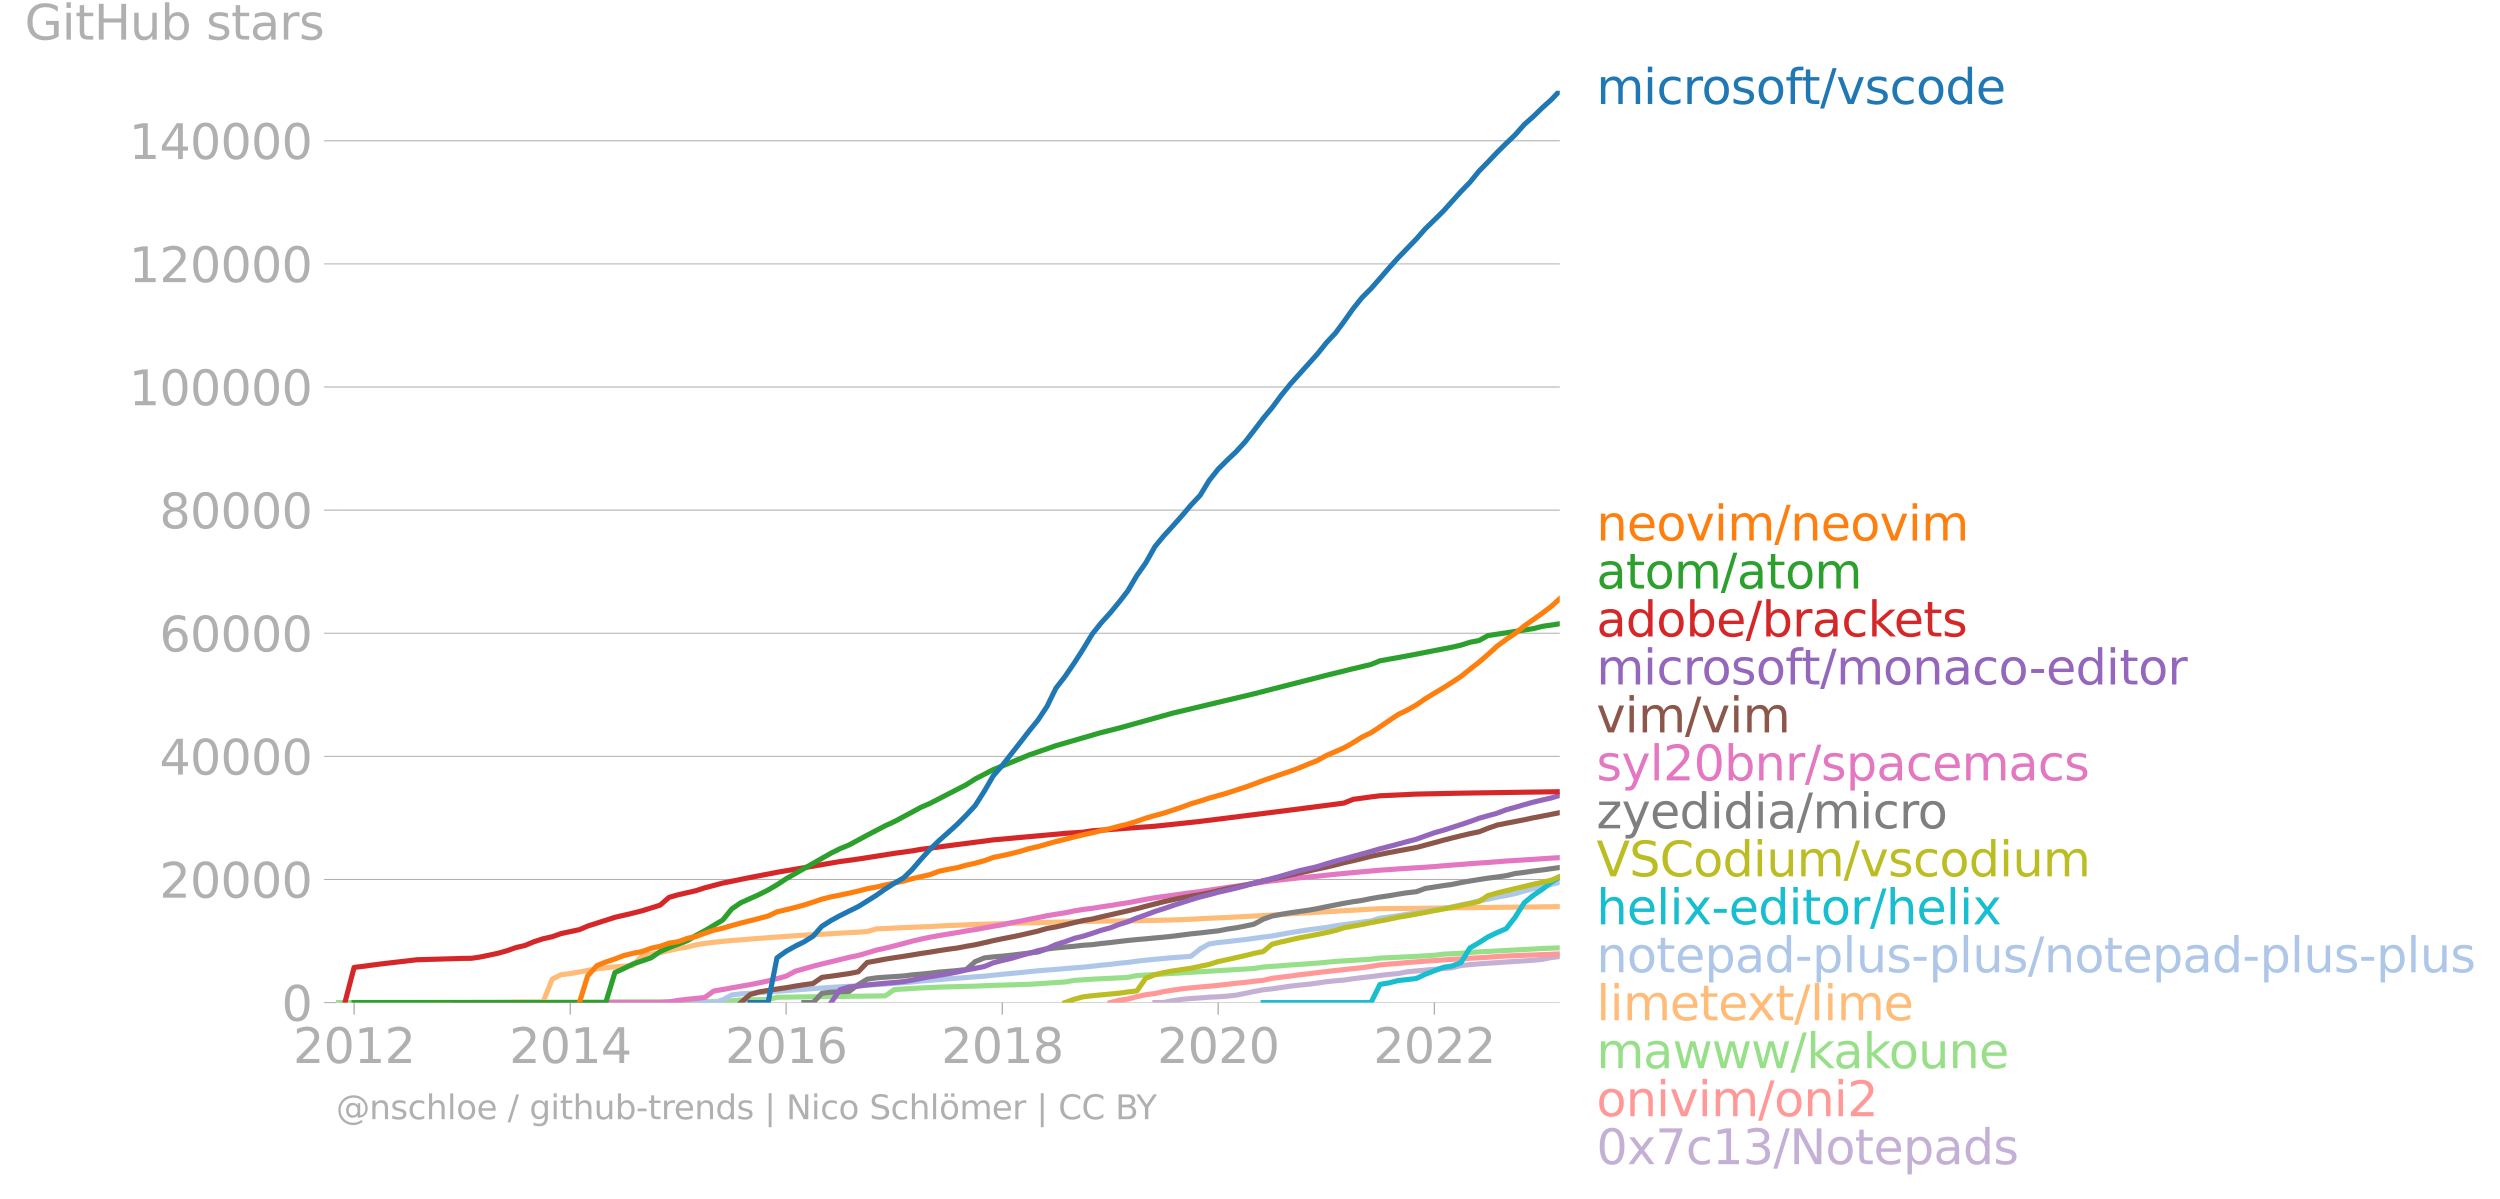 <svg xmlns="http://www.w3.org/2000/svg" xmlns:xlink="http://www.w3.org/1999/xlink" width="972.788" height="466.477" viewBox="0 0 729.591 349.858"><defs><style>*{stroke-linejoin:round;stroke-linecap:butt}</style></defs><g id="figure_1"><path id="patch_1" d="M0 349.858h729.591V0H0v349.858z" style="fill:none"/><g id="axes_1"><path id="patch_2" d="M98.073 292.59h357.12V26.48H98.073V292.59z" style="fill:none"/><g id="matplotlib.axis_1"><g id="xtick_1"><g id="line2d_1"><defs><path id="m1331d583ab" d="M0 0v3.5" style="stroke:#b0b0b0;stroke-width:.4"/></defs><use xlink:href="#m1331d583ab" x="103.338" y="292.591" style="fill:#b0b0b0;stroke:#b0b0b0;stroke-width:.4"/></g><g id="text_1" style="fill:#b0b0b0" transform="matrix(.14 0 0 -.14 85.523 310.229)"><defs><path id="DejaVuSans-32" d="M1228 531h2203V0H469v531q359 372 979 998 621 627 780 809 303 340 423 576 121 236 121 464 0 372-261 606-261 235-680 235-297 0-627-103-329-103-704-313v638q381 153 712 231 332 78 607 78 725 0 1156-363 431-362 431-968 0-288-108-546-107-257-392-607-78-91-497-524-418-433-1181-1211z" transform="scale(.016)"/><path id="DejaVuSans-30" d="M2034 4250q-487 0-733-480-245-479-245-1442 0-959 245-1439 246-480 733-480 491 0 736 480 246 480 246 1439 0 963-246 1442-245 480-736 480zm0 500q785 0 1199-621 414-620 414-1801 0-1178-414-1799Q2819-91 2034-91q-784 0-1198 620-414 621-414 1799 0 1181 414 1801 414 621 1198 621z" transform="scale(.016)"/><path id="DejaVuSans-31" d="M794 531h1031v3560L703 3866v575l1116 225h631V531h1031V0H794v531z" transform="scale(.016)"/></defs><use xlink:href="#DejaVuSans-32"/><use xlink:href="#DejaVuSans-30" x="63.623"/><use xlink:href="#DejaVuSans-31" x="127.246"/><use xlink:href="#DejaVuSans-32" x="190.869"/></g></g><g id="xtick_2"><use xlink:href="#m1331d583ab" id="line2d_2" x="166.425" y="292.591" style="fill:#b0b0b0;stroke:#b0b0b0;stroke-width:.4"/><g id="text_2" style="fill:#b0b0b0" transform="matrix(.14 0 0 -.14 148.61 310.229)"><defs><path id="DejaVuSans-34" d="M2419 4116 825 1625h1594v2491zm-166 550h794V1625h666v-525h-666V0h-628v1100H313v609l1940 2957z" transform="scale(.016)"/></defs><use xlink:href="#DejaVuSans-32"/><use xlink:href="#DejaVuSans-30" x="63.623"/><use xlink:href="#DejaVuSans-31" x="127.246"/><use xlink:href="#DejaVuSans-34" x="190.869"/></g></g><g id="xtick_3"><use xlink:href="#m1331d583ab" id="line2d_3" x="229.426" y="292.591" style="fill:#b0b0b0;stroke:#b0b0b0;stroke-width:.4"/><g id="text_3" style="fill:#b0b0b0" transform="matrix(.14 0 0 -.14 211.61 310.229)"><defs><path id="DejaVuSans-36" d="M2113 2584q-425 0-674-291-248-290-248-796 0-503 248-796 249-292 674-292t673 292q248 293 248 796 0 506-248 796-248 291-673 291zm1253 1979v-575q-238 112-480 171-242 60-480 60-625 0-955-422-329-422-376-1275 184 272 462 417 279 145 613 145 703 0 1111-427 408-426 408-1160 0-719-425-1154Q2819-91 2113-91q-810 0-1238 620-428 621-428 1799 0 1106 525 1764t1409 658q238 0 480-47t505-140z" transform="scale(.016)"/></defs><use xlink:href="#DejaVuSans-32"/><use xlink:href="#DejaVuSans-30" x="63.623"/><use xlink:href="#DejaVuSans-31" x="127.246"/><use xlink:href="#DejaVuSans-36" x="190.869"/></g></g><g id="xtick_4"><use xlink:href="#m1331d583ab" id="line2d_4" x="292.513" y="292.591" style="fill:#b0b0b0;stroke:#b0b0b0;stroke-width:.4"/><g id="text_4" style="fill:#b0b0b0" transform="matrix(.14 0 0 -.14 274.698 310.229)"><defs><path id="DejaVuSans-38" d="M2034 2216q-450 0-708-241-257-241-257-662 0-422 257-663 258-241 708-241t709 242q260 243 260 662 0 421-258 662-257 241-711 241zm-631 268q-406 100-633 378-226 279-226 679 0 559 398 884 399 325 1092 325 697 0 1094-325t397-884q0-400-227-679-226-278-629-378 456-106 710-416 255-309 255-755 0-679-414-1042Q2806-91 2034-91q-771 0-1186 362-414 363-414 1042 0 446 256 755 257 310 713 416zm-231 997q0-362 226-565 227-203 636-203 407 0 636 203 230 203 230 565 0 363-230 566-229 203-636 203-409 0-636-203-226-203-226-566z" transform="scale(.016)"/></defs><use xlink:href="#DejaVuSans-32"/><use xlink:href="#DejaVuSans-30" x="63.623"/><use xlink:href="#DejaVuSans-31" x="127.246"/><use xlink:href="#DejaVuSans-38" x="190.869"/></g></g><g id="xtick_5"><use xlink:href="#m1331d583ab" id="line2d_5" x="355.514" y="292.591" style="fill:#b0b0b0;stroke:#b0b0b0;stroke-width:.4"/><g id="text_5" style="fill:#b0b0b0" transform="matrix(.14 0 0 -.14 337.699 310.229)"><use xlink:href="#DejaVuSans-32"/><use xlink:href="#DejaVuSans-30" x="63.623"/><use xlink:href="#DejaVuSans-32" x="127.246"/><use xlink:href="#DejaVuSans-30" x="190.869"/></g></g><g id="xtick_6"><use xlink:href="#m1331d583ab" id="line2d_6" x="418.601" y="292.591" style="fill:#b0b0b0;stroke:#b0b0b0;stroke-width:.4"/><g id="text_6" style="fill:#b0b0b0" transform="matrix(.14 0 0 -.14 400.786 310.229)"><use xlink:href="#DejaVuSans-32"/><use xlink:href="#DejaVuSans-30" x="63.623"/><use xlink:href="#DejaVuSans-32" x="127.246"/><use xlink:href="#DejaVuSans-32" x="190.869"/></g></g></g><g id="matplotlib.axis_2"><g id="ytick_1"><path id="line2d_7" d="M98.073 292.59h357.12" clip-path="url(#p5b9ef25a92)" style="fill:none;stroke:#b0b0b0;stroke-width:.3;stroke-linecap:square"/><g id="line2d_8"><defs><path id="maaa9db0076" d="M0 0h-3.5" style="stroke:#b0b0b0;stroke-width:.3"/></defs><use xlink:href="#maaa9db0076" x="98.073" y="292.591" style="fill:#b0b0b0;stroke:#b0b0b0;stroke-width:.3"/></g><use xlink:href="#DejaVuSans-30" id="text_7" style="fill:#b0b0b0" transform="matrix(.14 0 0 -.14 82.166 297.91)"/></g><g id="ytick_2"><path id="line2d_9" d="M98.073 256.662h357.12" clip-path="url(#p5b9ef25a92)" style="fill:none;stroke:#b0b0b0;stroke-width:.3;stroke-linecap:square"/><use xlink:href="#maaa9db0076" id="line2d_10" x="98.073" y="256.662" style="fill:#b0b0b0;stroke:#b0b0b0;stroke-width:.3"/><g id="text_8" style="fill:#b0b0b0" transform="matrix(.14 0 0 -.14 46.536 261.98)"><use xlink:href="#DejaVuSans-32"/><use xlink:href="#DejaVuSans-30" x="63.623"/><use xlink:href="#DejaVuSans-30" x="127.246"/><use xlink:href="#DejaVuSans-30" x="190.869"/><use xlink:href="#DejaVuSans-30" x="254.492"/></g></g><g id="ytick_3"><path id="line2d_11" d="M98.073 220.732h357.12" clip-path="url(#p5b9ef25a92)" style="fill:none;stroke:#b0b0b0;stroke-width:.3;stroke-linecap:square"/><use xlink:href="#maaa9db0076" id="line2d_12" x="98.073" y="220.732" style="fill:#b0b0b0;stroke:#b0b0b0;stroke-width:.3"/><g id="text_9" style="fill:#b0b0b0" transform="matrix(.14 0 0 -.14 46.536 226.051)"><use xlink:href="#DejaVuSans-34"/><use xlink:href="#DejaVuSans-30" x="63.623"/><use xlink:href="#DejaVuSans-30" x="127.246"/><use xlink:href="#DejaVuSans-30" x="190.869"/><use xlink:href="#DejaVuSans-30" x="254.492"/></g></g><g id="ytick_4"><path id="line2d_13" d="M98.073 184.803h357.12" clip-path="url(#p5b9ef25a92)" style="fill:none;stroke:#b0b0b0;stroke-width:.3;stroke-linecap:square"/><use xlink:href="#maaa9db0076" id="line2d_14" x="98.073" y="184.803" style="fill:#b0b0b0;stroke:#b0b0b0;stroke-width:.3"/><g id="text_10" style="fill:#b0b0b0" transform="matrix(.14 0 0 -.14 46.536 190.122)"><use xlink:href="#DejaVuSans-36"/><use xlink:href="#DejaVuSans-30" x="63.623"/><use xlink:href="#DejaVuSans-30" x="127.246"/><use xlink:href="#DejaVuSans-30" x="190.869"/><use xlink:href="#DejaVuSans-30" x="254.492"/></g></g><g id="ytick_5"><path id="line2d_15" d="M98.073 148.874h357.12" clip-path="url(#p5b9ef25a92)" style="fill:none;stroke:#b0b0b0;stroke-width:.3;stroke-linecap:square"/><use xlink:href="#maaa9db0076" id="line2d_16" x="98.073" y="148.874" style="fill:#b0b0b0;stroke:#b0b0b0;stroke-width:.3"/><g id="text_11" style="fill:#b0b0b0" transform="matrix(.14 0 0 -.14 46.536 154.193)"><use xlink:href="#DejaVuSans-38"/><use xlink:href="#DejaVuSans-30" x="63.623"/><use xlink:href="#DejaVuSans-30" x="127.246"/><use xlink:href="#DejaVuSans-30" x="190.869"/><use xlink:href="#DejaVuSans-30" x="254.492"/></g></g><g id="ytick_6"><path id="line2d_17" d="M98.073 112.944h357.12" clip-path="url(#p5b9ef25a92)" style="fill:none;stroke:#b0b0b0;stroke-width:.3;stroke-linecap:square"/><use xlink:href="#maaa9db0076" id="line2d_18" x="98.073" y="112.944" style="fill:#b0b0b0;stroke:#b0b0b0;stroke-width:.3"/><g id="text_12" style="fill:#b0b0b0" transform="matrix(.14 0 0 -.14 37.628 118.263)"><use xlink:href="#DejaVuSans-31"/><use xlink:href="#DejaVuSans-30" x="63.623"/><use xlink:href="#DejaVuSans-30" x="127.246"/><use xlink:href="#DejaVuSans-30" x="190.869"/><use xlink:href="#DejaVuSans-30" x="254.492"/><use xlink:href="#DejaVuSans-30" x="318.115"/></g></g><g id="ytick_7"><path id="line2d_19" d="M98.073 77.015h357.12" clip-path="url(#p5b9ef25a92)" style="fill:none;stroke:#b0b0b0;stroke-width:.3;stroke-linecap:square"/><use xlink:href="#maaa9db0076" id="line2d_20" x="98.073" y="77.015" style="fill:#b0b0b0;stroke:#b0b0b0;stroke-width:.3"/><g id="text_13" style="fill:#b0b0b0" transform="matrix(.14 0 0 -.14 37.628 82.334)"><use xlink:href="#DejaVuSans-31"/><use xlink:href="#DejaVuSans-32" x="63.623"/><use xlink:href="#DejaVuSans-30" x="127.246"/><use xlink:href="#DejaVuSans-30" x="190.869"/><use xlink:href="#DejaVuSans-30" x="254.492"/><use xlink:href="#DejaVuSans-30" x="318.115"/></g></g><g id="ytick_8"><path id="line2d_21" d="M98.073 41.086h357.12" clip-path="url(#p5b9ef25a92)" style="fill:none;stroke:#b0b0b0;stroke-width:.3;stroke-linecap:square"/><use xlink:href="#maaa9db0076" id="line2d_22" x="98.073" y="41.086" style="fill:#b0b0b0;stroke:#b0b0b0;stroke-width:.3"/><g id="text_14" style="fill:#b0b0b0" transform="matrix(.14 0 0 -.14 37.628 46.405)"><use xlink:href="#DejaVuSans-31"/><use xlink:href="#DejaVuSans-34" x="63.623"/><use xlink:href="#DejaVuSans-30" x="127.246"/><use xlink:href="#DejaVuSans-30" x="190.869"/><use xlink:href="#DejaVuSans-30" x="254.492"/><use xlink:href="#DejaVuSans-30" x="318.115"/></g></g><g id="text_15" style="fill:#b0b0b0" transform="matrix(.14 0 0 -.14 7.2 11.563)"><defs><path id="DejaVuSans-47" d="M3809 666v1253H2778v519h1656V434q-365-259-806-392-440-133-940-133-1094 0-1712 639-617 640-617 1780 0 1144 617 1783 618 639 1712 639 456 0 867-113 411-112 758-331v-672q-350 297-744 447t-828 150q-857 0-1287-478-429-478-429-1425 0-944 429-1422 430-478 1287-478 334 0 596 58 263 58 472 180z" transform="scale(.016)"/><path id="DejaVuSans-69" d="M603 3500h575V0H603v3500zm0 1363h575v-729H603v729z" transform="scale(.016)"/><path id="DejaVuSans-74" d="M1172 4494v-994h1184v-447H1172V1153q0-428 117-550t477-122h590V0h-590q-666 0-919 248-253 249-253 905v1900H172v447h422v994h578z" transform="scale(.016)"/><path id="DejaVuSans-48" d="M628 4666h631V2753h2294v1913h631V0h-631v2222H1259V0H628v4666z" transform="scale(.016)"/><path id="DejaVuSans-75" d="M544 1381v2119h575V1403q0-497 193-746 194-248 582-248 465 0 735 297 271 297 271 810v1984h575V0h-575v538q-209-319-486-474-276-155-642-155-603 0-916 375-312 375-312 1097zm1447 2203z" transform="scale(.016)"/><path id="DejaVuSans-62" d="M3116 1747q0 634-261 995t-717 361q-457 0-718-361t-261-995q0-634 261-995t718-361q456 0 717 361t261 995zM1159 2969q182 312 458 463 277 152 661 152 638 0 1036-506 399-506 399-1331T3314 415Q2916-91 2278-91q-384 0-661 152-276 152-458 464V0H581v4863h578V2969z" transform="scale(.016)"/><path id="DejaVuSans-73" d="M2834 3397v-544q-243 125-506 187-262 63-544 63-428 0-642-131t-214-394q0-200 153-314t616-217l197-44q612-131 870-370t258-667q0-488-386-773Q2250-91 1575-91q-281 0-586 55T347 128v594q319-166 628-249 309-82 613-82 406 0 624 139 219 139 219 392 0 234-158 359-157 125-692 241l-200 47q-534 112-772 345-237 233-237 639 0 494 350 762 350 269 994 269 318 0 599-47 282-46 519-140z" transform="scale(.016)"/><path id="DejaVuSans-61" d="M2194 1759q-697 0-966-159t-269-544q0-306 202-486 202-179 548-179 479 0 768 339t289 901v128h-572zm1147 238V0h-575v531q-197-318-491-470T1556-91q-537 0-855 302-317 302-317 808 0 590 395 890 396 300 1180 300h807v57q0 397-261 614t-733 217q-300 0-585-72-284-72-546-216v532q315 122 612 182 297 61 578 61 760 0 1135-394 375-393 375-1193z" transform="scale(.016)"/><path id="DejaVuSans-72" d="M2631 2963q-97 56-211 82-114 27-251 27-488 0-749-317t-261-911V0H581v3500h578v-544q182 319 472 473 291 155 707 155 59 0 131-8 72-7 159-23l3-590z" transform="scale(.016)"/></defs><use xlink:href="#DejaVuSans-47"/><use xlink:href="#DejaVuSans-69" x="77.49"/><use xlink:href="#DejaVuSans-74" x="105.273"/><use xlink:href="#DejaVuSans-48" x="144.482"/><use xlink:href="#DejaVuSans-75" x="219.678"/><use xlink:href="#DejaVuSans-62" x="283.057"/><use xlink:href="#DejaVuSans-20" x="346.533"/><use xlink:href="#DejaVuSans-73" x="378.32"/><use xlink:href="#DejaVuSans-74" x="430.42"/><use xlink:href="#DejaVuSans-61" x="469.629"/><use xlink:href="#DejaVuSans-72" x="530.908"/><use xlink:href="#DejaVuSans-73" x="572.021"/></g></g><path id="line2d_23" d="m337.045 292.59 2.589-.039 2.675-.519 2.676-.393 2.589-.234 2.675-.174 2.59-.214 2.675-.124 2.675-.187 2.503-.276 2.675-.53 2.59-.537 2.675-.5 2.589-.282 2.675-.39 2.675-.407 2.59-.284 2.675-.257 2.589-.342 2.675-.406 2.676-.269 2.416-.205 2.676-.39 2.589-.327 2.675-.287 2.59-.345 2.675-.309 2.675-.24 2.589-.516 2.675-.252 2.59-.228 2.675-.278 2.675-.207 2.417-.196 2.675-.679 2.59-.251 2.675-.225 2.589-.183 2.675-.173 2.675-.195 2.59-.155 2.675-.172 2.589-.171 2.675-.264 2.676-.537 2.416-.293" clip-path="url(#p5b9ef25a92)" style="fill:none;stroke:#c5b0d5;stroke-width:1.5;stroke-linecap:square"/><path id="line2d_24" d="m324.013 292.59 2.676-.689 2.416-.33 2.675-.72 2.59-.55 2.675-.364 2.589-.555 2.675-.425 2.676-.4 2.589-.272 2.675-.245 2.59-.222 2.675-.25 2.675-.32 2.503-.29 2.675-.265 2.59-.323 2.675-.272 2.589-.589 2.675-.332 2.675-.322 2.59-.382 2.675-.29 2.589-.336 2.675-.303 2.676-.324 2.416-.253 2.676-.285 2.589-.27 2.675-.399 2.59-.411 2.675-.253 2.675-.184 2.589-.258 2.675-.185 2.59-.23 2.675-.15 2.675-.197 2.417-.16 2.675-.154 2.59-.175 2.675-.127 2.589-.166 2.675-.195 2.675-.158 2.59-.11 2.675-.122 2.589-.086 2.675-.092 2.676-.106 2.416-.122" clip-path="url(#p5b9ef25a92)" style="fill:none;stroke:#ff9896;stroke-width:1.5;stroke-linecap:square"/><path id="line2d_25" d="m98.073 292.59 112.884-.263 5.264-.512 7.94-.113 2.59-.67 31.586-.401 2.675-1.847 7.768-.472 5.264-.237 10.529-.283 5.264-.22 10.443-.302 7.854-.536 2.675-.154 2.675-.462 5.265-.354 10.356-.53 2.675-.53 34.176-2.064 2.676-.427 7.94-.588 7.853-.55 5.35-.499 10.357-.648 2.59-.322 10.614-.505 5.265-.32 2.675-.328 5.092-.25 2.59-.266 21.143-1.125 5.092-.204h0" clip-path="url(#p5b9ef25a92)" style="fill:none;stroke:#98df8a;stroke-width:1.5;stroke-linecap:square"/><g id="text_16" style="fill:#1f77b4" transform="matrix(.14 0 0 -.14 465.907 30.342)"><defs><path id="DejaVuSans-6d" d="M3328 2828q216 388 516 572t706 184q547 0 844-383 297-382 297-1088V0h-578v2094q0 503-179 746-178 244-543 244-447 0-707-297-259-296-259-809V0h-578v2094q0 506-178 748t-550 242q-441 0-701-298-259-298-259-808V0H581v3500h578v-544q197 322 472 475t653 153q382 0 649-194 267-193 395-562z" transform="scale(.016)"/><path id="DejaVuSans-63" d="M3122 3366v-538q-244 135-489 202t-495 67q-560 0-870-355-309-354-309-995t309-996q310-354 870-354 250 0 495 67t489 202V134Q2881 22 2623-34q-257-57-548-57-791 0-1257 497-465 497-465 1341 0 856 470 1346 471 491 1290 491 265 0 518-55 253-54 491-163z" transform="scale(.016)"/><path id="DejaVuSans-6f" d="M1959 3097q-462 0-731-361t-269-989q0-628 267-989 268-361 733-361 460 0 728 362 269 363 269 988 0 622-269 986-268 364-728 364zm0 487q750 0 1178-488 429-487 429-1349 0-859-429-1349Q2709-91 1959-91q-753 0-1180 489-426 490-426 1349 0 862 426 1349 427 488 1180 488z" transform="scale(.016)"/><path id="DejaVuSans-66" d="M2375 4863v-479h-550q-309 0-430-125-120-125-120-450v-309h947v-447h-947V0H697v3053H147v447h550v244q0 584 272 851 272 268 862 268h544z" transform="scale(.016)"/><path id="DejaVuSans-2f" d="M1625 4666h531L531-594H0l1625 5260z" transform="scale(.016)"/><path id="DejaVuSans-76" d="M191 3500h609L1894 563l1094 2937h609L2284 0h-781L191 3500z" transform="scale(.016)"/><path id="DejaVuSans-64" d="M2906 2969v1894h575V0h-575v525q-181-312-458-464-276-152-664-152-634 0-1033 506-398 507-398 1332t398 1331q399 506 1033 506 388 0 664-152 277-151 458-463zM947 1747q0-634 261-995t717-361q456 0 718 361 263 361 263 995t-263 995q-262 361-718 361t-717-361q-261-361-261-995z" transform="scale(.016)"/><path id="DejaVuSans-65" d="M3597 1894v-281H953q38-594 358-905t892-311q331 0 642 81t618 244V178Q3153 47 2828-22t-659-69q-838 0-1327 487-489 488-489 1320 0 859 464 1363 464 505 1252 505 706 0 1117-455 411-454 411-1235zm-575 169q-6 471-264 752-258 282-683 282-481 0-770-272t-333-766l2050 4z" transform="scale(.016)"/></defs><use xlink:href="#DejaVuSans-6d"/><use xlink:href="#DejaVuSans-69" x="97.412"/><use xlink:href="#DejaVuSans-63" x="125.195"/><use xlink:href="#DejaVuSans-72" x="180.176"/><use xlink:href="#DejaVuSans-6f" x="219.039"/><use xlink:href="#DejaVuSans-73" x="280.221"/><use xlink:href="#DejaVuSans-6f" x="332.32"/><use xlink:href="#DejaVuSans-66" x="393.502"/><use xlink:href="#DejaVuSans-74" x="426.957"/><use xlink:href="#DejaVuSans-2f" x="466.166"/><use xlink:href="#DejaVuSans-76" x="499.857"/><use xlink:href="#DejaVuSans-73" x="559.037"/><use xlink:href="#DejaVuSans-63" x="611.137"/><use xlink:href="#DejaVuSans-6f" x="666.117"/><use xlink:href="#DejaVuSans-64" x="727.299"/><use xlink:href="#DejaVuSans-65" x="790.775"/></g><g id="text_17" style="fill:#ff7f0e" transform="matrix(.14 0 0 -.14 465.907 157.747)"><defs><path id="DejaVuSans-6e" d="M3513 2113V0h-575v2094q0 497-194 743-194 247-581 247-466 0-735-297-269-296-269-809V0H581v3500h578v-544q207 316 486 472 280 156 646 156 603 0 912-373 310-373 310-1098z" transform="scale(.016)"/></defs><use xlink:href="#DejaVuSans-6e"/><use xlink:href="#DejaVuSans-65" x="63.379"/><use xlink:href="#DejaVuSans-6f" x="124.902"/><use xlink:href="#DejaVuSans-76" x="186.084"/><use xlink:href="#DejaVuSans-69" x="245.264"/><use xlink:href="#DejaVuSans-6d" x="273.047"/><use xlink:href="#DejaVuSans-2f" x="370.459"/><use xlink:href="#DejaVuSans-6e" x="404.15"/><use xlink:href="#DejaVuSans-65" x="467.529"/><use xlink:href="#DejaVuSans-6f" x="529.053"/><use xlink:href="#DejaVuSans-76" x="590.234"/><use xlink:href="#DejaVuSans-69" x="649.414"/><use xlink:href="#DejaVuSans-6d" x="677.197"/></g><g id="text_18" style="fill:#2ca02c" transform="matrix(.14 0 0 -.14 465.907 171.747)"><use xlink:href="#DejaVuSans-61"/><use xlink:href="#DejaVuSans-74" x="61.279"/><use xlink:href="#DejaVuSans-6f" x="100.488"/><use xlink:href="#DejaVuSans-6d" x="161.67"/><use xlink:href="#DejaVuSans-2f" x="259.082"/><use xlink:href="#DejaVuSans-61" x="292.773"/><use xlink:href="#DejaVuSans-74" x="354.053"/><use xlink:href="#DejaVuSans-6f" x="393.262"/><use xlink:href="#DejaVuSans-6d" x="454.443"/></g><g id="text_19" style="fill:#d62728" transform="matrix(.14 0 0 -.14 465.907 185.747)"><defs><path id="DejaVuSans-6b" d="M581 4863h578V1991l1716 1509h734L1753 1863 3688 0h-750L1159 1709V0H581v4863z" transform="scale(.016)"/></defs><use xlink:href="#DejaVuSans-61"/><use xlink:href="#DejaVuSans-64" x="61.279"/><use xlink:href="#DejaVuSans-6f" x="124.756"/><use xlink:href="#DejaVuSans-62" x="185.938"/><use xlink:href="#DejaVuSans-65" x="249.414"/><use xlink:href="#DejaVuSans-2f" x="310.938"/><use xlink:href="#DejaVuSans-62" x="344.629"/><use xlink:href="#DejaVuSans-72" x="408.105"/><use xlink:href="#DejaVuSans-61" x="449.219"/><use xlink:href="#DejaVuSans-63" x="510.498"/><use xlink:href="#DejaVuSans-6b" x="565.479"/><use xlink:href="#DejaVuSans-65" x="619.764"/><use xlink:href="#DejaVuSans-74" x="681.287"/><use xlink:href="#DejaVuSans-73" x="720.496"/></g><g id="text_20" style="fill:#9467bd" transform="matrix(.14 0 0 -.14 465.907 199.747)"><defs><path id="DejaVuSans-2d" d="M313 2009h1684v-512H313v512z" transform="scale(.016)"/></defs><use xlink:href="#DejaVuSans-6d"/><use xlink:href="#DejaVuSans-69" x="97.412"/><use xlink:href="#DejaVuSans-63" x="125.195"/><use xlink:href="#DejaVuSans-72" x="180.176"/><use xlink:href="#DejaVuSans-6f" x="219.039"/><use xlink:href="#DejaVuSans-73" x="280.221"/><use xlink:href="#DejaVuSans-6f" x="332.32"/><use xlink:href="#DejaVuSans-66" x="393.502"/><use xlink:href="#DejaVuSans-74" x="426.957"/><use xlink:href="#DejaVuSans-2f" x="466.166"/><use xlink:href="#DejaVuSans-6d" x="499.857"/><use xlink:href="#DejaVuSans-6f" x="597.27"/><use xlink:href="#DejaVuSans-6e" x="658.451"/><use xlink:href="#DejaVuSans-61" x="721.83"/><use xlink:href="#DejaVuSans-63" x="783.109"/><use xlink:href="#DejaVuSans-6f" x="838.09"/><use xlink:href="#DejaVuSans-2d" x="901.146"/><use xlink:href="#DejaVuSans-65" x="937.23"/><use xlink:href="#DejaVuSans-64" x="998.754"/><use xlink:href="#DejaVuSans-69" x="1062.23"/><use xlink:href="#DejaVuSans-74" x="1090.014"/><use xlink:href="#DejaVuSans-6f" x="1129.223"/><use xlink:href="#DejaVuSans-72" x="1190.404"/></g><g id="text_21" style="fill:#8c564b" transform="matrix(.14 0 0 -.14 465.907 213.747)"><use xlink:href="#DejaVuSans-76"/><use xlink:href="#DejaVuSans-69" x="59.18"/><use xlink:href="#DejaVuSans-6d" x="86.963"/><use xlink:href="#DejaVuSans-2f" x="184.375"/><use xlink:href="#DejaVuSans-76" x="218.066"/><use xlink:href="#DejaVuSans-69" x="277.246"/><use xlink:href="#DejaVuSans-6d" x="305.029"/></g><g id="text_22" style="fill:#e377c2" transform="matrix(.14 0 0 -.14 465.907 227.747)"><defs><path id="DejaVuSans-79" d="M2059-325q-243-625-475-815-231-191-618-191H506v481h338q237 0 368 113 132 112 291 531l103 262L191 3500h609L1894 763l1094 2737h609L2059-325z" transform="scale(.016)"/><path id="DejaVuSans-6c" d="M603 4863h575V0H603v4863z" transform="scale(.016)"/><path id="DejaVuSans-70" d="M1159 525v-1856H581v4831h578v-531q182 312 458 463 277 152 661 152 638 0 1036-506 399-506 399-1331T3314 415Q2916-91 2278-91q-384 0-661 152-276 152-458 464zm1957 1222q0 634-261 995t-717 361q-457 0-718-361t-261-995q0-634 261-995t718-361q456 0 717 361t261 995z" transform="scale(.016)"/></defs><use xlink:href="#DejaVuSans-73"/><use xlink:href="#DejaVuSans-79" x="52.1"/><use xlink:href="#DejaVuSans-6c" x="111.279"/><use xlink:href="#DejaVuSans-32" x="139.063"/><use xlink:href="#DejaVuSans-30" x="202.686"/><use xlink:href="#DejaVuSans-62" x="266.309"/><use xlink:href="#DejaVuSans-6e" x="329.785"/><use xlink:href="#DejaVuSans-72" x="393.164"/><use xlink:href="#DejaVuSans-2f" x="434.277"/><use xlink:href="#DejaVuSans-73" x="467.969"/><use xlink:href="#DejaVuSans-70" x="520.068"/><use xlink:href="#DejaVuSans-61" x="583.545"/><use xlink:href="#DejaVuSans-63" x="644.824"/><use xlink:href="#DejaVuSans-65" x="699.805"/><use xlink:href="#DejaVuSans-6d" x="761.328"/><use xlink:href="#DejaVuSans-61" x="858.74"/><use xlink:href="#DejaVuSans-63" x="920.02"/><use xlink:href="#DejaVuSans-73" x="975"/></g><g id="text_23" style="fill:#7f7f7f" transform="matrix(.14 0 0 -.14 465.907 241.747)"><defs><path id="DejaVuSans-7a" d="M353 3500h2731v-525L922 459h2162V0H275v525l2163 2516H353v459z" transform="scale(.016)"/></defs><use xlink:href="#DejaVuSans-7a"/><use xlink:href="#DejaVuSans-79" x="52.49"/><use xlink:href="#DejaVuSans-65" x="111.67"/><use xlink:href="#DejaVuSans-64" x="173.193"/><use xlink:href="#DejaVuSans-69" x="236.67"/><use xlink:href="#DejaVuSans-64" x="264.453"/><use xlink:href="#DejaVuSans-69" x="327.93"/><use xlink:href="#DejaVuSans-61" x="355.713"/><use xlink:href="#DejaVuSans-2f" x="416.992"/><use xlink:href="#DejaVuSans-6d" x="450.684"/><use xlink:href="#DejaVuSans-69" x="548.096"/><use xlink:href="#DejaVuSans-63" x="575.879"/><use xlink:href="#DejaVuSans-72" x="630.859"/><use xlink:href="#DejaVuSans-6f" x="669.723"/></g><g id="text_24" style="fill:#bcbd22" transform="matrix(.14 0 0 -.14 465.907 255.747)"><defs><path id="DejaVuSans-56" d="M1831 0 50 4666h659L2188 738l1481 3928h656L2547 0h-716z" transform="scale(.016)"/><path id="DejaVuSans-53" d="M3425 4513v-616q-359 172-678 256-319 85-616 85-515 0-795-200t-280-569q0-310 186-468 186-157 705-254l381-78q706-135 1042-474t336-907q0-679-455-1029Q2797-91 1919-91q-331 0-705 75-373 75-773 222v650q384-215 753-325 369-109 725-109 540 0 834 212 294 213 294 607 0 343-211 537t-692 291l-385 75q-706 140-1022 440-315 300-315 835 0 619 436 975t1201 356q329 0 669-60 341-59 697-177z" transform="scale(.016)"/><path id="DejaVuSans-43" d="M4122 4306v-665q-319 297-680 443-361 147-767 147-800 0-1225-489t-425-1414q0-922 425-1411t1225-489q406 0 767 147t680 444V359q-331-225-702-338-370-112-782-112-1060 0-1670 648-609 649-609 1771 0 1125 609 1773 610 649 1670 649 418 0 788-111 371-111 696-333z" transform="scale(.016)"/></defs><use xlink:href="#DejaVuSans-56"/><use xlink:href="#DejaVuSans-53" x="68.408"/><use xlink:href="#DejaVuSans-43" x="131.885"/><use xlink:href="#DejaVuSans-6f" x="201.709"/><use xlink:href="#DejaVuSans-64" x="262.891"/><use xlink:href="#DejaVuSans-69" x="326.367"/><use xlink:href="#DejaVuSans-75" x="354.15"/><use xlink:href="#DejaVuSans-6d" x="417.529"/><use xlink:href="#DejaVuSans-2f" x="514.941"/><use xlink:href="#DejaVuSans-76" x="548.633"/><use xlink:href="#DejaVuSans-73" x="607.813"/><use xlink:href="#DejaVuSans-63" x="659.912"/><use xlink:href="#DejaVuSans-6f" x="714.893"/><use xlink:href="#DejaVuSans-64" x="776.074"/><use xlink:href="#DejaVuSans-69" x="839.551"/><use xlink:href="#DejaVuSans-75" x="867.334"/><use xlink:href="#DejaVuSans-6d" x="930.713"/></g><g id="text_25" style="fill:#17becf" transform="matrix(.14 0 0 -.14 465.907 269.747)"><defs><path id="DejaVuSans-68" d="M3513 2113V0h-575v2094q0 497-194 743-194 247-581 247-466 0-735-297-269-296-269-809V0H581v4863h578V2956q207 316 486 472 280 156 646 156 603 0 912-373 310-373 310-1098z" transform="scale(.016)"/><path id="DejaVuSans-78" d="M3513 3500 2247 1797 3578 0h-678L1881 1375 863 0H184l1360 1831L300 3500h678l928-1247 928 1247h679z" transform="scale(.016)"/></defs><use xlink:href="#DejaVuSans-68"/><use xlink:href="#DejaVuSans-65" x="63.379"/><use xlink:href="#DejaVuSans-6c" x="124.902"/><use xlink:href="#DejaVuSans-69" x="152.686"/><use xlink:href="#DejaVuSans-78" x="180.469"/><use xlink:href="#DejaVuSans-2d" x="239.648"/><use xlink:href="#DejaVuSans-65" x="275.732"/><use xlink:href="#DejaVuSans-64" x="337.256"/><use xlink:href="#DejaVuSans-69" x="400.732"/><use xlink:href="#DejaVuSans-74" x="428.516"/><use xlink:href="#DejaVuSans-6f" x="467.725"/><use xlink:href="#DejaVuSans-72" x="528.906"/><use xlink:href="#DejaVuSans-2f" x="570.02"/><use xlink:href="#DejaVuSans-68" x="603.711"/><use xlink:href="#DejaVuSans-65" x="667.09"/><use xlink:href="#DejaVuSans-6c" x="728.613"/><use xlink:href="#DejaVuSans-69" x="756.396"/><use xlink:href="#DejaVuSans-78" x="784.18"/></g><g id="text_26" style="fill:#aec7e8" transform="matrix(.14 0 0 -.14 465.907 283.747)"><use xlink:href="#DejaVuSans-6e"/><use xlink:href="#DejaVuSans-6f" x="63.379"/><use xlink:href="#DejaVuSans-74" x="124.561"/><use xlink:href="#DejaVuSans-65" x="163.77"/><use xlink:href="#DejaVuSans-70" x="225.293"/><use xlink:href="#DejaVuSans-61" x="288.77"/><use xlink:href="#DejaVuSans-64" x="350.049"/><use xlink:href="#DejaVuSans-2d" x="413.525"/><use xlink:href="#DejaVuSans-70" x="449.609"/><use xlink:href="#DejaVuSans-6c" x="513.086"/><use xlink:href="#DejaVuSans-75" x="540.869"/><use xlink:href="#DejaVuSans-73" x="604.248"/><use xlink:href="#DejaVuSans-2d" x="656.348"/><use xlink:href="#DejaVuSans-70" x="692.432"/><use xlink:href="#DejaVuSans-6c" x="755.908"/><use xlink:href="#DejaVuSans-75" x="783.691"/><use xlink:href="#DejaVuSans-73" x="847.07"/><use xlink:href="#DejaVuSans-2f" x="899.17"/><use xlink:href="#DejaVuSans-6e" x="932.861"/><use xlink:href="#DejaVuSans-6f" x="996.24"/><use xlink:href="#DejaVuSans-74" x="1057.422"/><use xlink:href="#DejaVuSans-65" x="1096.631"/><use xlink:href="#DejaVuSans-70" x="1158.154"/><use xlink:href="#DejaVuSans-61" x="1221.631"/><use xlink:href="#DejaVuSans-64" x="1282.91"/><use xlink:href="#DejaVuSans-2d" x="1346.387"/><use xlink:href="#DejaVuSans-70" x="1382.471"/><use xlink:href="#DejaVuSans-6c" x="1445.947"/><use xlink:href="#DejaVuSans-75" x="1473.73"/><use xlink:href="#DejaVuSans-73" x="1537.109"/><use xlink:href="#DejaVuSans-2d" x="1589.209"/><use xlink:href="#DejaVuSans-70" x="1625.293"/><use xlink:href="#DejaVuSans-6c" x="1688.77"/><use xlink:href="#DejaVuSans-75" x="1716.553"/><use xlink:href="#DejaVuSans-73" x="1779.932"/></g><g id="text_27" style="fill:#ffbb78" transform="matrix(.14 0 0 -.14 465.907 297.747)"><use xlink:href="#DejaVuSans-6c"/><use xlink:href="#DejaVuSans-69" x="27.783"/><use xlink:href="#DejaVuSans-6d" x="55.566"/><use xlink:href="#DejaVuSans-65" x="152.979"/><use xlink:href="#DejaVuSans-74" x="214.502"/><use xlink:href="#DejaVuSans-65" x="253.711"/><use xlink:href="#DejaVuSans-78" x="313.484"/><use xlink:href="#DejaVuSans-74" x="372.664"/><use xlink:href="#DejaVuSans-2f" x="411.873"/><use xlink:href="#DejaVuSans-6c" x="445.564"/><use xlink:href="#DejaVuSans-69" x="473.348"/><use xlink:href="#DejaVuSans-6d" x="501.131"/><use xlink:href="#DejaVuSans-65" x="598.543"/></g><g id="text_28" style="fill:#98df8a" transform="matrix(.14 0 0 -.14 465.907 311.747)"><defs><path id="DejaVuSans-77" d="M269 3500h575l719-2731 715 2731h678l719-2731 716 2731h575L4050 0h-678l-753 2869L1863 0h-679L269 3500z" transform="scale(.016)"/></defs><use xlink:href="#DejaVuSans-6d"/><use xlink:href="#DejaVuSans-61" x="97.412"/><use xlink:href="#DejaVuSans-77" x="158.691"/><use xlink:href="#DejaVuSans-77" x="240.479"/><use xlink:href="#DejaVuSans-77" x="322.266"/><use xlink:href="#DejaVuSans-2f" x="404.053"/><use xlink:href="#DejaVuSans-6b" x="437.744"/><use xlink:href="#DejaVuSans-61" x="493.904"/><use xlink:href="#DejaVuSans-6b" x="555.184"/><use xlink:href="#DejaVuSans-6f" x="609.469"/><use xlink:href="#DejaVuSans-75" x="670.65"/><use xlink:href="#DejaVuSans-6e" x="734.029"/><use xlink:href="#DejaVuSans-65" x="797.408"/></g><g id="text_29" style="fill:#ff9896" transform="matrix(.14 0 0 -.14 465.907 325.747)"><use xlink:href="#DejaVuSans-6f"/><use xlink:href="#DejaVuSans-6e" x="61.182"/><use xlink:href="#DejaVuSans-69" x="124.561"/><use xlink:href="#DejaVuSans-76" x="152.344"/><use xlink:href="#DejaVuSans-69" x="211.523"/><use xlink:href="#DejaVuSans-6d" x="239.307"/><use xlink:href="#DejaVuSans-2f" x="336.719"/><use xlink:href="#DejaVuSans-6f" x="370.41"/><use xlink:href="#DejaVuSans-6e" x="431.592"/><use xlink:href="#DejaVuSans-69" x="494.971"/><use xlink:href="#DejaVuSans-32" x="522.754"/></g><g id="text_30" style="fill:#c5b0d5" transform="matrix(.14 0 0 -.14 465.907 339.747)"><defs><path id="DejaVuSans-37" d="M525 4666h3000v-269L1831 0h-659l1594 4134H525v532z" transform="scale(.016)"/><path id="DejaVuSans-33" d="M2597 2516q453-97 707-404 255-306 255-756 0-690-475-1069Q2609-91 1734-91q-293 0-604 58T488 141v609q262-153 574-231 313-78 654-78 593 0 904 234t311 681q0 413-289 645-289 233-804 233h-544v519h569q465 0 712 186t247 536q0 359-255 551-254 193-729 193-260 0-557-57-297-56-653-174v562q360 100 674 150t592 50q719 0 1137-327 419-326 419-882 0-388-222-655t-631-370z" transform="scale(.016)"/><path id="DejaVuSans-4e" d="M628 4666h850L3547 763v3903h612V0h-850L1241 3903V0H628v4666z" transform="scale(.016)"/></defs><use xlink:href="#DejaVuSans-30"/><use xlink:href="#DejaVuSans-78" x="63.623"/><use xlink:href="#DejaVuSans-37" x="122.803"/><use xlink:href="#DejaVuSans-63" x="186.426"/><use xlink:href="#DejaVuSans-31" x="241.406"/><use xlink:href="#DejaVuSans-33" x="305.029"/><use xlink:href="#DejaVuSans-2f" x="368.652"/><use xlink:href="#DejaVuSans-4e" x="402.344"/><use xlink:href="#DejaVuSans-6f" x="477.148"/><use xlink:href="#DejaVuSans-74" x="538.33"/><use xlink:href="#DejaVuSans-65" x="577.539"/><use xlink:href="#DejaVuSans-70" x="639.063"/><use xlink:href="#DejaVuSans-61" x="702.539"/><use xlink:href="#DejaVuSans-64" x="763.818"/><use xlink:href="#DejaVuSans-73" x="827.295"/></g><g id="text_31" style="fill:#b0b0b0" transform="matrix(.097 0 0 -.097 98.073 326.627)"><defs><path id="DejaVuSans-40" d="M2381 1678q0-447 222-702 222-254 610-254 384 0 604 256 221 256 221 700 0 438-225 695-225 258-607 258-378 0-602-256-223-256-223-697zm1703-934q-187-241-429-355t-564-114q-538 0-874 389t-336 1014q0 625 337 1015 338 391 873 391 322 0 565-117 244-117 428-354v409h447V722q457 69 714 417 258 349 258 902 0 334-99 628-98 294-298 544-325 409-792 626t-1017 217q-384 0-738-102-353-101-653-301-490-319-767-836-276-517-276-1120 0-497 179-932 180-434 521-765 328-325 759-495 431-171 922-171 403 0 792 136t714 389l281-347q-390-303-851-464t-936-161q-578 0-1091 205-512 205-912 595Q841 78 631 592q-209 514-209 1105 0 569 212 1084 213 516 607 907 403 396 931 607t1119 211q662 0 1229-272 568-271 952-771 234-307 357-666 124-359 124-744 0-822-497-1297T4084 263v481z" transform="scale(.016)"/><path id="DejaVuSans-67" d="M2906 1791q0 625-258 968-257 344-723 344-462 0-720-344-258-343-258-968 0-622 258-966t720-344q466 0 723 344 258 344 258 966zm575-1357q0-893-397-1329-396-436-1215-436-303 0-572 45t-522 139v559q253-137 500-202 247-66 503-66 566 0 847 295t281 892v285q-178-310-456-463T1784 0Q1141 0 747 490 353 981 353 1791q0 812 394 1302 394 491 1037 491 388 0 666-153t456-462v531h575V434z" transform="scale(.016)"/><path id="DejaVuSans-7c" d="M1344 4891v-6400H813v6400h531z" transform="scale(.016)"/><path id="DejaVuSans-f6" d="M1959 3097q-462 0-731-361t-269-989q0-628 267-989 268-361 733-361 460 0 728 362 269 363 269 988 0 622-269 986-268 364-728 364zm0 487q750 0 1178-488 429-487 429-1349 0-859-429-1349Q2709-91 1959-91q-753 0-1180 489-426 490-426 1349 0 862 426 1349 427 488 1180 488zm295 1266h634v-631h-634v631zm-1222 0h634v-631h-634v631z" transform="scale(.016)"/><path id="DejaVuSans-42" d="M1259 2228V519h1013q509 0 754 211 246 211 246 645 0 438-246 645-245 208-754 208H1259zm0 1919V2741h935q462 0 688 173 227 174 227 530 0 353-227 528-226 175-688 175h-935zm-631 519h1613q722 0 1112-300 391-300 391-853 0-429-200-682t-588-315q466-100 724-418 258-317 258-792 0-625-425-966Q3088 0 2303 0H628v4666z" transform="scale(.016)"/><path id="DejaVuSans-59" d="M-13 4666h679l1293-1919 1285 1919h678L2272 2222V0h-634v2222L-13 4666z" transform="scale(.016)"/></defs><use xlink:href="#DejaVuSans-40"/><use xlink:href="#DejaVuSans-6e" x="100"/><use xlink:href="#DejaVuSans-73" x="163.379"/><use xlink:href="#DejaVuSans-63" x="215.479"/><use xlink:href="#DejaVuSans-68" x="270.459"/><use xlink:href="#DejaVuSans-6c" x="333.838"/><use xlink:href="#DejaVuSans-6f" x="361.621"/><use xlink:href="#DejaVuSans-65" x="422.803"/><use xlink:href="#DejaVuSans-20" x="484.326"/><use xlink:href="#DejaVuSans-2f" x="516.113"/><use xlink:href="#DejaVuSans-20" x="549.805"/><use xlink:href="#DejaVuSans-67" x="581.592"/><use xlink:href="#DejaVuSans-69" x="645.068"/><use xlink:href="#DejaVuSans-74" x="672.852"/><use xlink:href="#DejaVuSans-68" x="712.061"/><use xlink:href="#DejaVuSans-75" x="775.439"/><use xlink:href="#DejaVuSans-62" x="838.818"/><use xlink:href="#DejaVuSans-2d" x="902.295"/><use xlink:href="#DejaVuSans-74" x="938.379"/><use xlink:href="#DejaVuSans-72" x="977.588"/><use xlink:href="#DejaVuSans-65" x="1016.451"/><use xlink:href="#DejaVuSans-6e" x="1077.975"/><use xlink:href="#DejaVuSans-64" x="1141.354"/><use xlink:href="#DejaVuSans-73" x="1204.83"/><use xlink:href="#DejaVuSans-20" x="1256.93"/><use xlink:href="#DejaVuSans-7c" x="1288.717"/><use xlink:href="#DejaVuSans-20" x="1322.408"/><use xlink:href="#DejaVuSans-4e" x="1354.195"/><use xlink:href="#DejaVuSans-69" x="1429"/><use xlink:href="#DejaVuSans-63" x="1456.783"/><use xlink:href="#DejaVuSans-6f" x="1511.764"/><use xlink:href="#DejaVuSans-20" x="1572.945"/><use xlink:href="#DejaVuSans-53" x="1604.732"/><use xlink:href="#DejaVuSans-63" x="1668.209"/><use xlink:href="#DejaVuSans-68" x="1723.189"/><use xlink:href="#DejaVuSans-6c" x="1786.568"/><use xlink:href="#DejaVuSans-f6" x="1814.352"/><use xlink:href="#DejaVuSans-6d" x="1875.533"/><use xlink:href="#DejaVuSans-65" x="1972.945"/><use xlink:href="#DejaVuSans-72" x="2034.469"/><use xlink:href="#DejaVuSans-20" x="2075.582"/><use xlink:href="#DejaVuSans-7c" x="2107.369"/><use xlink:href="#DejaVuSans-20" x="2141.061"/><use xlink:href="#DejaVuSans-43" x="2172.848"/><use xlink:href="#DejaVuSans-43" x="2242.672"/><use xlink:href="#DejaVuSans-20" x="2312.496"/><use xlink:href="#DejaVuSans-42" x="2344.283"/><use xlink:href="#DejaVuSans-59" x="2407.387"/></g><path id="line2d_26" d="m126.984 292.59 2.676-.005 2.589-.001h5.351l2.416-.002h2.676l2.589-.007h2.675l2.59-.108 2.674-.016 2.676-.002 2.589-.002 2.675-6.683 2.59-1.326 2.675-.316 2.675-.465 2.417-.456 2.675-.45 2.59-.307 2.674-.273 2.59-.186 2.675-.28 2.675-2.776 2.59-.514 2.675-.372 2.589-.645 2.675-.577 2.676-.434 2.416-.636 2.675-.431 2.59-.318 2.675-.288 2.589-.246 2.675-.187 2.676-.219 2.589-.208 2.675-.19 2.59-.216 2.675-.173 2.675-.192 2.503-.169 2.675-.142 2.59-.13 2.675-.154 2.589-.163 2.675-.142 2.675-.138 2.59-.193 2.675-.767 2.589-.106 2.675-.138 2.676-.13 2.416-.096 2.676-.113 2.589-.089 2.675-.161 2.59-.135 2.675-.106 2.675-.11 2.589-.113 2.675-.075 2.59-.077 2.675-.085 2.675-.084 2.417-.08 2.675-.064 2.59-.054 2.674-.075 2.59-.092 2.675-.036 2.675-.05 2.59-.061 2.675-.067 2.589-.054 2.675-.027 2.676-.037 2.416-.034 2.675-.027 2.59-.047 2.675-.056 2.589-.066 2.675-.07 2.676-.09 2.589-.113 2.675-.151 2.59-.133 2.675-.12 2.675-.12 2.503-.13 2.675-.148 2.59-.127 2.675-.151 2.589-.131 2.675-.16 2.675-.19 2.59-.176 2.675-.151 2.589-.158 2.675-.155 2.676-.136 2.416-.153 2.676-.144 2.589-.162 2.675-.152 2.59-.14 2.675-.033 2.675-.03 2.589-.016 2.675-.02 2.59-.038 2.675-.032 2.675-.029 2.417-.038 2.675-.03 2.59-.038 2.675-.03 2.589-.02 2.675-.043 2.675-.024 2.59-.023 2.675-.03 2.589-.022 2.675-.043 2.676-.022 2.416-.029" clip-path="url(#p5b9ef25a92)" style="fill:none;stroke:#ffbb78;stroke-width:1.5;stroke-linecap:square"/><path id="line2d_27" d="m203.017 292.59 2.675-.001 2.59-.02 2.675-.8 2.589-1.406 2.675-.323 2.676-.164 2.589-.176 2.675-.195 2.59-.223 2.675-.18 2.675-.203 2.503-.18 2.675-.213 2.59-.164 2.675-.185 2.589-.162 2.675-.163 2.675-.169 2.59-.131 2.675-.194 2.589-.174 2.675-.201 2.676-.186 2.416-.177 2.676-.311 2.589-.21 2.675-.205 2.59-.216 2.675-.181 2.675-.205 2.589-.196 2.675-.194 2.59-.275 2.675-.285 2.675-.248 2.417-.214 2.675-.284 2.59-.255 2.674-.232 2.59-.178 2.675-.244 2.675-.205 2.59-.203 2.675-.276 2.589-.307 2.675-.243 2.676-.336 2.416-.216 2.675-.384 2.59-.284 2.675-.258 2.589-.243 2.675-.248 2.676-.18 2.589-.215 2.675-2.15 2.59-1.43 2.675-.424 2.675-.265 2.503-.309 2.675-.292 2.59-.356 2.675-.38 2.589-.3 2.675-.506 2.675-.469 2.59-.422 2.675-.404 2.589-.357 2.675-.358 2.676-.463 2.416-.347 2.676-.37 2.589-.363 2.675-.363 2.59-.787 2.675-.336 2.675-.399 2.589-.42 2.675-.399 2.59-.411 2.675-.422 2.675-.45 2.417-.438 2.675-.571 2.59-.534 2.675-.695 2.589-.462 2.675-.596 2.675-.494 2.59-.53 2.675-.792 2.589-.676 2.675-.456 2.676-.798 2.416-.632" clip-path="url(#p5b9ef25a92)" style="fill:none;stroke:#aec7e8;stroke-width:1.5;stroke-linecap:square"/><path id="line2d_28" d="m368.632 292.59 2.589-.001H397.457l2.675-.041 2.59-5.262 2.675-.453 2.675-.679 2.589-.278 2.675-.313 2.59-1.225 2.675-1.033 2.675-1.031 2.417-.356 2.675-1.006 2.59-4.252 2.675-1.56 2.589-1.67 2.675-1.269 2.675-1.151 2.59-3.338 2.675-4.234 2.589-2.115 2.675-1.807 2.676-2.071 2.416-1.513" clip-path="url(#p5b9ef25a92)" style="fill:none;stroke:#17becf;stroke-width:1.5;stroke-linecap:square"/><path id="line2d_29" d="m310.809 292.59 2.675-.971 2.59-.697 2.675-.334 2.589-.24 2.675-.252 2.676-.25 2.416-.358 2.675-.31 2.59-3.692 2.675-1.022 2.589-.64 2.675-.487 2.676-.39 2.589-.38 2.675-.58 2.59-.53 2.675-.852 2.675-.557 2.503-.573 2.675-.597 2.59-.653 2.675-.516 2.589-2.152 2.675-.667 2.675-.598 2.59-.595 2.675-.49 2.589-.505 2.675-.553 2.676-.61 2.416-.779 2.676-.481 2.589-.48 2.675-.566 2.59-.456 2.675-.521 2.675-.582 2.589-.42 2.675-.493 2.59-.476 2.675-.523 2.675-.497 2.417-.467 2.675-.56 2.59-.563 2.675-.577 2.589-1.737 2.675-.762 2.675-.655 2.59-.615 2.675-.641 2.589-.61 2.675-.58 2.676-.646 2.416-1.067" clip-path="url(#p5b9ef25a92)" style="fill:none;stroke:#bcbd22;stroke-width:1.5;stroke-linecap:square"/><path id="line2d_30" d="m234.604 292.59 2.675-.001 2.59-2.713 2.675-.328 2.589-.124 2.675-.096 2.675-1.965 2.59-1.599 2.675-.384 2.589-.201 2.675-.173 2.676-.18 2.416-.316 2.676-.22 2.589-.27 2.675-.325 2.59-.207 2.675-.242 2.675-.299 2.589-2.297 2.675-1.094 2.59-.291 2.675-.223 2.675-.282 2.417-.302 2.675-.307 2.59-.307 2.674-.89 2.59-.314 2.675-.25 2.675-.231 2.59-.299 2.675-.172 2.589-.338 2.675-.28 2.676-.323 2.416-.279 2.675-.27 2.59-.215 2.675-.26 2.589-.232 2.675-.282 2.676-.343 2.589-.334 2.675-.272 2.59-.307 2.675-.291 2.675-.53 2.503-.36 2.675-.517 2.59-.548 2.675-1.455 2.589-.914 2.675-.512 2.675-.444 2.59-.38 2.675-.376 2.589-.451 2.675-.564 2.676-.52 2.416-.479 2.676-.453 2.589-.384 2.675-.546 2.59-.44 2.675-.383 2.675-.474 2.589-.394 2.675-.301 2.59-.947 2.675-.426 2.675-.415 2.417-.332 2.675-.548 2.59-.453 2.675-.435 2.589-.4 2.675-.336 2.675-.395 2.59-.622 2.675-.332 2.589-.39 2.675-.313 2.676-.391 2.416-.336" clip-path="url(#p5b9ef25a92)" style="fill:none;stroke:#7f7f7f;stroke-width:1.5;stroke-linecap:square"/><path id="line2d_31" d="m132.249 292.59 2.675-.001h26.236l2.59-.004h5.35l2.417-.003 2.675-.002 2.59-.002 2.674-.002H187.396l2.59-.007 2.675-.012 2.589-.176 2.675-.435 2.676-.325 2.416-.223 2.675-.307 2.59-1.863 2.675-.455 2.589-.485 2.675-.476 2.676-.469 2.589-.497 2.675-.588 2.59-.654 2.675-.734 2.675-1.438 2.503-.706 2.675-.747 2.59-.675 2.675-.63 2.589-.644 2.675-.645 2.675-.568 2.59-.729 2.675-.814 2.589-.57 2.675-.67 2.676-.696 2.416-.656 2.676-.625 2.589-.541 2.675-.48 2.59-.433 2.675-.442 2.675-.476 2.589-.41 2.675-.473 2.59-.49 2.675-.423 2.675-.614 2.417-.424 2.675-.565 2.59-.488 2.674-.56 2.59-.434 2.675-.411 2.675-.553 2.59-.43 2.675-.323 2.589-.422 2.675-.397 2.676-.451 2.416-.352 2.675-.514 2.59-.485 2.675-.482 2.589-.357 2.675-.349 2.676-.391 2.589-.349 2.675-.35 2.59-.404 2.675-.399 2.675-.397 2.503-.345 2.675-.39 2.59-.4 2.675-.433 2.589-.354 2.675-.291 2.675-.315 2.59-.276 2.675-.254 2.589-.228 2.675-.284 2.676-.29 2.416-.216 2.676-.255 2.589-.237 2.675-.234 2.59-.232 2.675-.178 2.675-.203 2.589-.156 2.675-.169 2.59-.16 2.675-.194 2.675-.237 2.417-.187 2.675-.197 2.59-.214 2.675-.183 2.589-.178 2.675-.21 2.675-.214 2.59-.147 2.675-.178 2.589-.158 2.675-.185 2.676-.176 2.416-.146" clip-path="url(#p5b9ef25a92)" style="fill:none;stroke:#e377c2;stroke-width:1.5;stroke-linecap:square"/><path id="line2d_32" d="m216.221 292.59 2.676-2.335 2.589-.77 2.675-.446 2.59-.406 2.675-.391 2.675-.464 2.503-.39 2.675-.375 2.59-1.791 2.675-.338 2.589-.368 2.675-.39 2.675-.532 2.59-2.707 2.675-.485 2.589-.483 2.675-.428 2.676-.4 2.416-.389 2.676-.449 2.589-.382 2.675-.446 2.59-.395 2.675-.361 2.675-.512 2.589-.437 2.675-.598 2.59-.604 2.675-.558 2.675-.514 2.417-.503 2.675-.614 2.59-.59 2.674-.792 2.59-.433 2.675-.61 2.675-.658 2.59-.6 2.675-.44 2.589-.624 2.675-.598 2.676-.62 2.416-.55 2.675-.64 2.59-.696 2.675-.68 2.589-.655 2.675-.603 2.676-.543 2.589-.472 2.675-.451 2.59-.478 2.675-.64 2.675-.589 2.503-.498 2.675-.535 2.59-.604 2.675-.643 2.589-.589 2.675-.546 2.675-.596 2.59-.586 2.675-.577 2.589-.582 2.675-.568 2.676-.64 2.416-.622 2.676-.6 2.589-.635 2.675-.673 2.59-.527 2.675-.537 2.675-.503 2.589-.488 2.675-.494 2.59-.683 2.675-.726 2.675-.73 2.417-.623 2.675-.657 2.59-.618 2.675-.543 2.589-1.02 2.675-.938 2.675-.537 2.59-.51 2.675-.509 2.589-.567 2.675-.503 2.676-.53 2.416-.474" clip-path="url(#p5b9ef25a92)" style="fill:none;stroke:#8c564b;stroke-width:1.5;stroke-linecap:square"/><path id="line2d_33" d="m242.544 292.59 2.589-3.766 2.675-.784 2.675-.244 2.59-.368 2.675-.24 2.589-.236 2.675-.225 2.676-.257 2.416-.413 2.676-.52 2.589-.502 2.675-.41 2.59-.418 2.675-.527 2.675-.607 2.589-.462 2.675-.547 2.59-1.07 2.675-.695 2.675-.628 2.417-.719 2.675-.747 2.59-.753 2.674-.616 2.59-1.177 2.675-.83 2.675-.977 2.59-.634 2.675-.836 2.589-.892 2.675-.705 2.676-1.045 2.416-.733 2.675-1.11 2.59-.899 2.675-1.007 2.589-.816 2.675-.922 2.676-.865 2.589-.818 2.675-.815 2.59-.64 2.675-.733 2.675-.605 2.503-.588 2.675-.688 2.59-.78 2.675-.695 2.589-.625 2.675-.75 2.675-.782 2.59-.757 2.675-.598 2.589-.6 2.675-.855 2.676-.774 2.416-.625 2.676-.746 2.589-.708 2.675-.745 2.59-.753 2.675-.68 2.675-.721 2.589-.7 2.675-.702 2.59-.932 2.675-.947 2.675-.756 2.417-.787 2.675-.846 2.59-.871 2.675-.974 2.589-.72 2.675-.75 2.675-1.009 2.59-.713 2.675-.782 2.589-.715 2.675-.646 2.676-.602 2.416-.744" clip-path="url(#p5b9ef25a92)" style="fill:none;stroke:#9467bd;stroke-width:1.5;stroke-linecap:square"/><path id="line2d_34" d="m100.662 292.59 2.676-10.257 7.853-1.02 10.529-1.227 13.204-.39 2.676-.029 2.416-.354 5.265-1.106 2.675-.748 2.59-.921 2.674-.626 2.676-1.106 2.589-.844 2.675-.6 2.59-.92 5.35-1.146 2.417-1.04 7.94-2.552 5.264-1.225 2.675-.684 5.265-1.651 2.589-2.257 2.675-.774 5.092-1.155 2.675-.873 5.265-1.378 5.264-1.081 5.265-1.048 5.264-1.01 18.383-3.145 5.35-.731 10.53-1.658 5.091-.708 2.676-.465 10.529-1.382 10.528-1.372 20.972-1.901 5.264-.347 2.676-.41 18.296-1.327 13.204-1.417 26.322-3.306 15.621-2.035 2.676-1.083 5.264-.72 2.59-.33 10.614-.49 13.032-.271 28.825-.428h0" clip-path="url(#p5b9ef25a92)" style="fill:none;stroke:#d62728;stroke-width:1.5;stroke-linecap:square"/><path id="line2d_35" d="m103.338 292.59 73.443-.01 2.675-8.758 2.59-1.166 2.675-1.334 5.264-1.784 2.676-1.86 2.589-1.122 5.35-2.041 2.417-1.477 2.675-1.426 5.265-3.14 2.589-3.214 2.675-1.833 5.265-2.344 2.675-1.351 2.59-1.518 2.675-1.76 13.118-7.49 2.589-1.281 2.675-1.105 5.265-2.835 5.264-2.75 2.675-1.222 7.768-4.176 2.589-1.12 10.615-5.463 2.589-1.658 5.264-2.73 7.768-3.173 2.675-1.112 7.854-2.716 13.204-3.834 5.35-1.342 15.621-4.349 23.647-5.623 5.265-1.355 15.88-4.049 7.767-1.911 5.264-1.26 2.59-1.058 7.939-1.428 13.032-2.53 2.675-.61 2.59-.832 2.675-.51 2.589-1.444 7.94-1.224 5.264-.801 2.675-.672 5.092-.756h0" clip-path="url(#p5b9ef25a92)" style="fill:none;stroke:#2ca02c;stroke-width:1.5;stroke-linecap:square"/><path id="line2d_36" d="m169.1 292.59 2.417-7.832 2.675-2.94 2.59-1.07 2.674-.89 2.59-1 2.675-.66 2.675-.516 2.59-.934 2.675-.591 2.589-.911 2.675-.437 2.676-.973 2.416-.512 2.675-.972 2.59-.877 2.675-.6 2.589-.77 2.675-.733 2.676-.662 2.589-.67 2.675-.704 2.59-1.229 2.675-.627 2.675-.673 2.503-.676 2.675-.853 2.59-.886 2.675-.659 2.589-.517 2.675-.564 2.675-.608 2.59-.686 2.675-.489 2.589-.598 2.675-.575 2.676-.589 2.416-.64 2.676-.64 2.589-.561 2.675-1.008 2.59-.548 2.675-.48 2.675-.742 2.589-.566 2.675-.73 2.59-.953 2.675-.544 2.675-.61 2.417-.597 2.675-.827 2.59-.585 2.674-.753 2.59-.735 2.675-.641 2.675-.69 2.59-.622 2.675-.594 2.589-.63 2.675-.6 2.676-.734 2.416-.558 2.675-.854 2.59-.91 2.675-.76 2.589-.705 2.675-.87 2.676-.9 2.589-.968 2.675-.783 2.59-.842 2.675-.757 2.675-.749 2.503-.828 2.675-.866 2.59-.93 2.675-1.02 2.589-.895 2.675-.927 2.675-.893 2.59-.97 2.675-1.116 2.589-1.033 2.675-1.482 2.676-1.152 2.416-1.063 2.676-1.502 2.589-1.627 2.675-1.308 2.59-1.709 2.675-1.827 2.675-1.805 2.589-1.234 2.675-1.526 2.59-1.774 2.675-1.65 2.675-1.597 2.417-1.53 2.675-1.768 2.59-2.068 2.675-2.105 2.589-2.224 2.675-2.43 2.675-1.98 2.59-1.745 2.675-2.19 2.589-1.809 2.675-1.9 2.676-2.038 2.416-2.2" clip-path="url(#p5b9ef25a92)" style="fill:none;stroke:#ff7f0e;stroke-width:1.5;stroke-linecap:square"/><path id="line2d_37" d="m218.897 292.59 2.589-.001h2.675l2.59-13.046 2.675-1.931 2.675-1.498 2.503-1.227 2.675-1.67 2.59-2.913 2.675-1.68 2.589-1.412 2.675-1.338 2.675-1.312 2.59-1.602 2.675-1.69 2.589-1.819 2.675-1.7 2.676-1.553 2.416-2.332 2.676-3.111 2.589-2.842 2.675-2.607 2.59-2.283 2.675-2.429 2.675-2.697 2.589-2.786 2.675-4.202 2.59-4.459 2.675-3.102 2.675-3.415 2.417-3.077 2.675-3.471 2.59-3.184 2.674-4.034 2.59-5.305 2.675-3.448 2.675-3.91 2.59-4.04 2.675-4.422 2.589-3.244 2.675-2.956 2.676-3.26 2.416-3.115 2.675-4.533 2.59-3.672 2.675-4.742 2.589-3.146 2.675-2.923 2.676-3.016 2.589-3.054 2.675-2.846 2.59-4.27 2.675-3.375 2.675-2.657 2.503-2.368 2.675-2.918 2.59-3.332 2.675-3.518L371.22 119l2.675-3.602 2.675-3.313 2.59-2.88 2.675-2.984 2.589-2.874 2.675-3.336 2.676-2.858 2.416-3.266 2.676-3.776 2.589-3.23 2.675-2.683 2.59-2.955 2.675-3.084 2.675-2.979 2.589-2.664 2.675-2.776 2.59-2.95 2.675-2.608 2.675-2.637 2.417-2.698 2.675-2.966 2.59-2.668 2.675-3.282 2.589-2.637 2.675-2.819 2.675-2.637 2.59-2.483 2.675-3.022 2.589-2.292 2.675-2.598 2.676-2.401 2.416-2.562" clip-path="url(#p5b9ef25a92)" style="fill:none;stroke:#1f77b4;stroke-width:1.5;stroke-linecap:square"/></g></g><defs><clipPath id="p5b9ef25a92"><path d="M98.073 26.479h357.12v266.112H98.073z"/></clipPath></defs></svg>